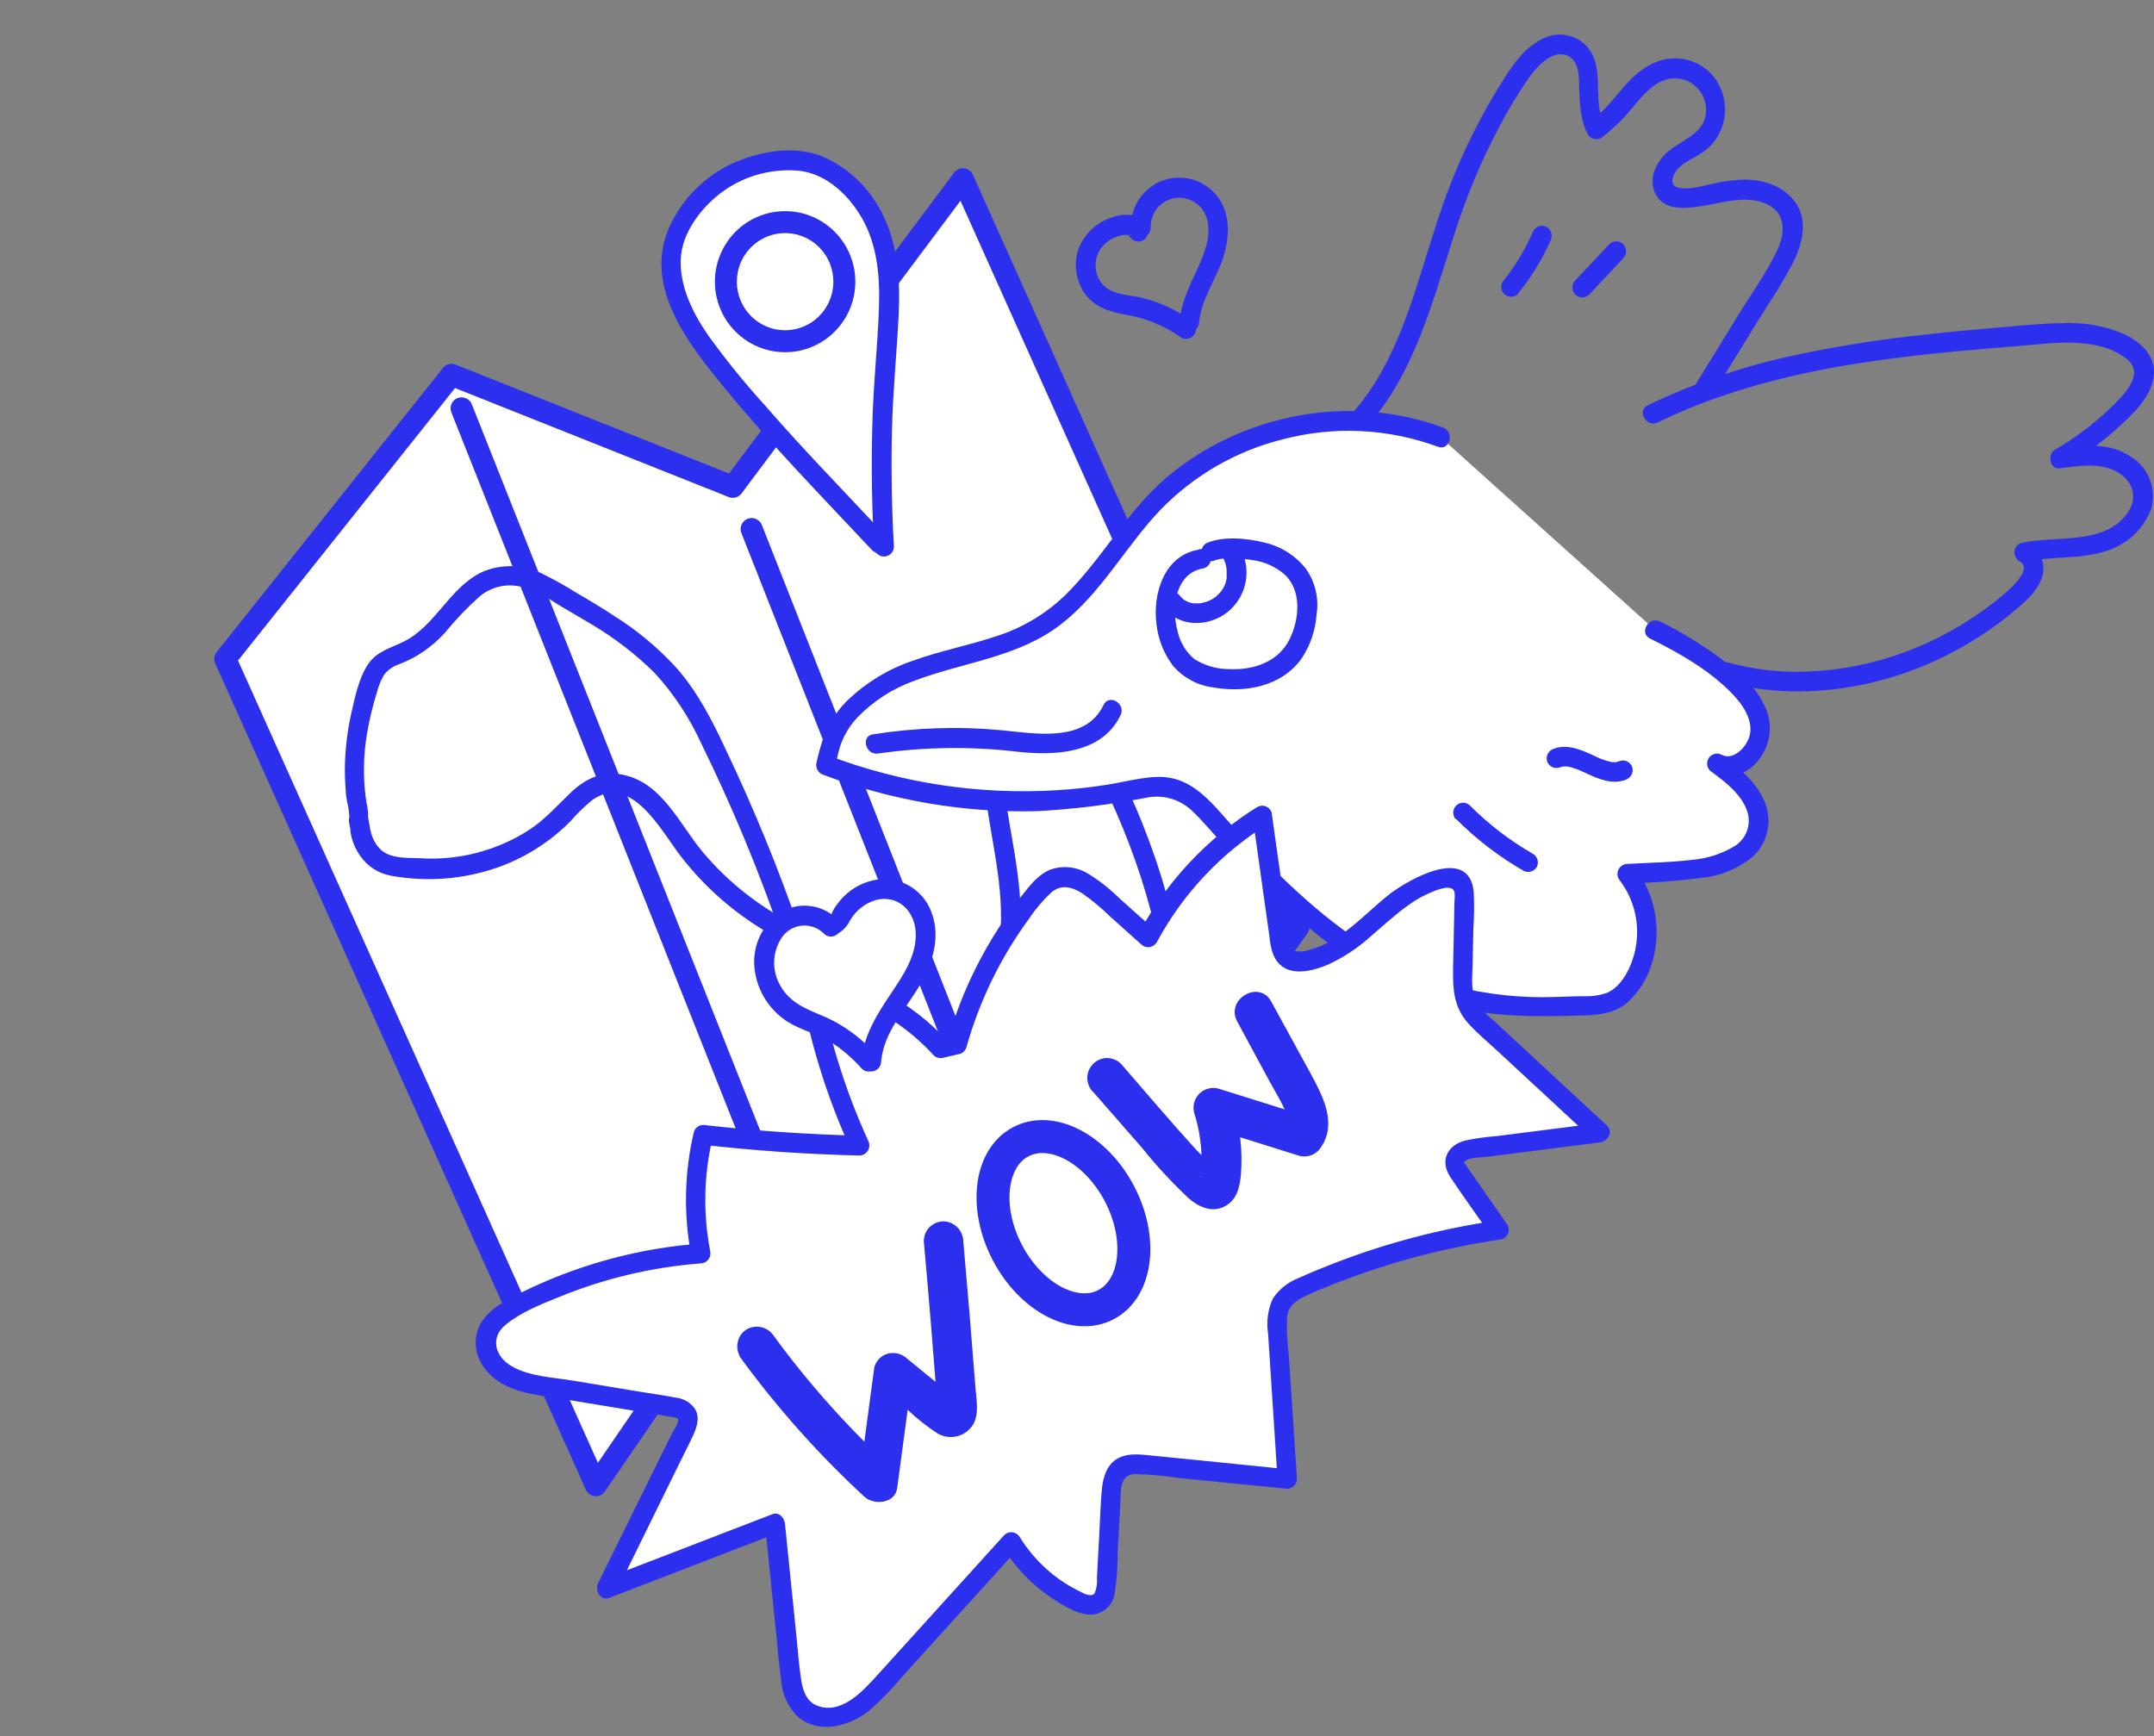 <svg width="196" height="158" viewBox="0 0 196 158" fill="none" xmlns="http://www.w3.org/2000/svg">
<rect x="0" y="0" width="196" height="158" fill="#808080" stroke="none"/>
<g clip-path="url(#clip0)">
<path d="M54.223 135.152L71.293 110.233L95.159 116.585L118.145 84.363L87.615 16.312L66.677 44.302L41.087 34.109L20.496 59.961L54.223 135.152Z" fill="white" stroke="#2D2FEE" stroke-width="2" stroke-linecap="round" stroke-linejoin="round"/>
<path d="M42 37.157L69 105.157" stroke="#2D2FEE" stroke-width="2" stroke-linecap="round" stroke-linejoin="round"/>
<path d="M68.394 48.143L92.254 108.65" stroke="#2D2FEE" stroke-width="2" stroke-linecap="round" stroke-linejoin="round"/>
<path d="M33.459 74.868C33.537 74.246 33.496 73.615 33.34 73.008C33.233 72.314 33.165 71.615 33.136 70.913C33.081 69.559 33.161 68.204 33.376 66.867C33.596 65.546 33.908 64.243 34.31 62.966C34.446 62.405 34.669 61.869 34.968 61.376C35.33 60.932 35.813 60.603 36.357 60.431C37.934 59.818 39.347 58.842 40.483 57.583C41.448 56.401 42.503 55.296 43.638 54.278C44.177 53.827 44.818 53.514 45.504 53.367C46.191 53.22 46.902 53.243 47.578 53.435C48.697 53.812 49.762 54.337 50.745 54.994C51.775 55.596 52.805 56.199 53.811 56.801C55.885 58.03 57.804 59.506 59.529 61.196C61.279 63.096 62.718 65.265 63.792 67.62C66.593 73.32 69.034 79.191 71.102 85.2L72.42 84.182C69.166 82.579 66.279 80.313 63.941 77.529C61.774 74.934 60.175 71.069 56.457 70.461C54.661 70.172 53.176 70.937 51.913 72.147C50.649 73.357 49.566 74.603 48.099 75.555C45.164 77.425 41.717 78.316 38.249 78.101C37.13 78.059 35.663 78.15 34.729 77.397C34.278 76.987 33.952 76.457 33.789 75.868C33.657 75.44 33.603 74.892 33.495 74.387C33.256 73.249 31.526 73.73 31.765 74.868C31.807 75.061 31.831 75.26 31.891 75.47C31.891 75.555 31.891 75.82 31.891 75.47C31.891 75.121 31.855 75.591 31.891 75.687C32.008 76.483 32.314 77.239 32.783 77.891C33.111 78.367 33.531 78.772 34.017 79.082C34.504 79.392 35.047 79.601 35.615 79.697C38.826 80.278 42.132 80.025 45.219 78.962C46.886 78.38 48.457 77.548 49.877 76.494C50.587 75.971 51.256 75.393 51.877 74.766C52.486 74.062 53.153 73.412 53.871 72.821C57.397 70.275 60.187 75.621 61.9 77.861C64.457 81.184 67.733 83.879 71.48 85.741C72.12 86.061 73.072 85.519 72.797 84.718C70.845 79.062 68.576 73.522 66.001 68.125C64.804 65.555 63.486 63.002 61.612 60.84C59.918 58.978 57.978 57.357 55.846 56.024C54.787 55.325 53.697 54.669 52.595 54.031C51.528 53.355 50.424 52.738 49.29 52.183C48.455 51.772 47.541 51.546 46.611 51.521C45.682 51.496 44.758 51.672 43.902 52.038C40.908 53.429 39.651 56.957 36.717 58.396C35.489 58.998 34.244 59.281 33.447 60.509C32.651 61.737 32.31 63.399 31.987 64.82C31.638 66.348 31.437 67.907 31.388 69.474C31.364 70.287 31.388 71.102 31.46 71.912C31.46 72.267 31.532 72.623 31.585 72.972C31.715 73.447 31.781 73.936 31.783 74.429C31.538 75.525 33.268 76.006 33.459 74.868Z" fill="#2D2FEE"/>
<path d="M81.358 108.108C79.466 104.495 80.927 100.45 83.885 97.921C85.357 96.663 87.07 95.724 88.549 94.459C89.949 93.261 91.042 91.741 91.734 90.028C93.165 86.536 93.039 82.623 92.518 78.956C92.195 76.65 91.71 74.375 91.423 72.069C91.159 69.944 90.962 67.626 91.423 65.524C91.728 64.176 92.62 62.237 94.327 62.761C96.033 63.285 97.087 65.434 97.919 66.861C100.104 70.498 101.912 74.351 103.314 78.36C104.735 82.374 105.711 86.533 106.224 90.763C106.439 92.707 106.517 94.802 105.769 96.651C105.125 98.146 103.969 99.359 102.511 100.07C99.26 101.786 95.422 101.937 92.171 103.683C90.201 104.736 88.674 106.404 86.836 107.644C85.136 108.794 82.909 109.45 81.226 107.915C80.376 107.132 79.101 108.409 79.957 109.198C80.693 109.872 81.597 110.334 82.574 110.533C83.55 110.732 84.561 110.662 85.501 110.329C87.543 109.667 89.135 108.144 90.776 106.819C92.289 105.596 94.023 104.678 95.883 104.116C97.62 103.574 99.398 103.195 101.122 102.599C102.755 102.1 104.262 101.254 105.541 100.119C106.966 98.696 107.853 96.818 108.05 94.808C108.236 92.616 108.107 90.408 107.667 88.252C107.287 85.946 106.782 83.663 106.152 81.413C104.899 76.964 103.172 72.665 101.003 68.589C100.025 66.576 98.841 64.671 97.47 62.905C96.272 61.491 94.476 60.371 92.566 61.099C90.854 61.767 89.98 63.622 89.656 65.314C89.286 67.731 89.302 70.192 89.704 72.605C90.303 77.084 91.566 81.581 90.902 86.127C90.671 88.119 89.931 90.017 88.752 91.636C87.459 93.303 85.603 94.357 83.926 95.579C80.555 98.035 78.095 101.774 78.801 106.115C78.975 107.12 79.311 108.09 79.795 108.987C80.352 110.046 81.903 109.137 81.358 108.108Z" fill="#2D2FEE"/>
<path d="M79.951 49.389C73.964 42.977 69.91 38.998 64.48 32.086C62.953 30.142 60.684 26.547 61.091 23.055C61.39 20.491 63.708 17.571 65.917 16.24C67.885 15.088 70.138 14.524 72.413 14.614C76.006 14.759 79.107 18.167 80.197 21.628C81.287 25.09 80.862 28.853 80.586 32.465C80.143 38.223 80.089 44.004 80.424 49.769L79.951 49.389Z" fill="white"/>
<path d="M80.586 48.751C76.916 44.82 73.15 40.972 69.623 36.909C67.787 34.891 66.066 32.77 64.468 30.557C63.037 28.492 61.792 26.011 61.953 23.429C62.109 21.02 63.977 18.703 65.845 17.372C67.907 15.915 70.431 15.272 72.934 15.566C75.329 15.933 77.257 17.817 78.425 19.84C79.862 22.345 80.077 25.259 79.975 28.101C79.85 31.635 79.449 35.157 79.377 38.703C79.273 42.383 79.329 46.064 79.544 49.745L80.898 48.962L80.425 48.607C79.502 47.902 78.628 49.474 79.52 50.166L79.987 50.521C80.124 50.6 80.279 50.641 80.436 50.641C80.594 50.641 80.748 50.6 80.885 50.522C81.022 50.443 81.135 50.33 81.215 50.194C81.295 50.058 81.338 49.903 81.341 49.745C81.137 46.168 81.079 42.586 81.167 38.998C81.251 35.59 81.592 32.207 81.766 28.799C81.921 25.692 81.766 22.471 80.371 19.63C79.228 17.192 77.233 15.263 74.766 14.211C72.18 13.206 69.084 13.778 66.624 14.879C64.206 16.013 62.243 17.938 61.055 20.34C58.325 25.867 62.582 31.225 65.929 35.301C70.132 40.431 74.772 45.175 79.317 50.027C80.107 50.876 81.359 49.6 80.586 48.751Z" fill="#2D2FEE"/>
<path d="M71.439 31.051C74.415 31.051 76.828 28.625 76.828 25.632C76.828 22.64 74.415 20.214 71.439 20.214C68.463 20.214 66.051 22.64 66.051 25.632C66.051 28.625 68.463 31.051 71.439 31.051Z" fill="white" stroke="#2D2FEE" stroke-width="2" stroke-linecap="round" stroke-linejoin="round"/>
<path d="M150.604 57.33C152.756 58.388 154.797 59.663 156.693 61.135C158.358 62.43 160.01 64.085 160.172 66.187C160.333 68.288 158.04 70.497 156.202 69.48C158.178 70.907 160.393 72.87 159.986 75.284C159.507 78.204 155.795 79.04 152.837 79.209L148.047 79.486C149.123 80.879 149.747 82.572 149.834 84.334C149.921 86.096 149.466 87.842 148.532 89.336C148.095 90.056 147.475 90.646 146.736 91.046C145.882 91.387 144.966 91.545 144.048 91.509C140.803 91.599 137.533 91.696 134.33 91.124C124.511 89.384 116.865 81.798 110.213 74.332C109.333 73.345 108.417 72.316 107.165 71.864C105.716 71.34 104.118 71.701 102.609 71.996C93.409 73.762 83.902 72.928 75.144 69.588L75.384 68.727C75.983 64.754 79.851 62.105 83.635 60.828C87.419 59.552 91.538 59.022 94.915 56.873C99.142 54.2 101.501 49.431 104.95 45.783C108.27 42.37 112.496 39.989 117.124 38.921C121.752 37.854 126.587 38.146 131.055 39.762" fill="white"/>
<path d="M150.156 58.113C152.922 59.486 155.921 61.19 157.987 63.532C158.801 64.459 159.592 65.831 159.155 67.108C158.837 68.041 157.73 69.221 156.658 68.685C156.453 68.575 156.213 68.549 155.989 68.612C155.766 68.676 155.575 68.824 155.458 69.026C155.341 69.228 155.306 69.468 155.361 69.695C155.417 69.923 155.557 70.12 155.754 70.245C157.005 71.16 158.49 72.297 158.993 73.857C159.184 74.449 159.165 75.09 158.94 75.67C158.716 76.251 158.299 76.735 157.76 77.042C156.602 77.723 155.306 78.134 153.97 78.246C152.018 78.481 150.024 78.505 148.06 78.619C147.885 78.625 147.715 78.681 147.571 78.781C147.427 78.881 147.315 79.021 147.248 79.184C147.181 79.346 147.162 79.525 147.193 79.698C147.225 79.872 147.305 80.032 147.425 80.16C148.186 81.18 148.685 82.373 148.878 83.633C149.071 84.893 148.953 86.182 148.533 87.385C148.156 88.499 147.413 89.793 146.3 90.317C145.626 90.567 144.91 90.682 144.192 90.654C143.342 90.654 142.486 90.702 141.629 90.72C138.473 90.843 135.315 90.508 132.253 89.727C129.608 88.966 127.085 87.827 124.763 86.344C120.003 83.369 115.979 79.348 112.189 75.218C110.321 73.165 108.597 70.732 105.555 70.696C103.981 70.696 102.418 71.135 100.873 71.388C99.328 71.641 97.718 71.816 96.131 71.912C89.061 72.339 81.981 71.26 75.355 68.745L75.954 69.859C76.139 69.197 76.253 68.517 76.462 67.866C76.786 66.924 77.302 66.061 77.977 65.332C79.435 63.811 81.224 62.653 83.204 61.948C87.737 60.22 92.7 59.835 96.634 56.74C100.262 53.887 102.448 49.684 105.615 46.373C108.63 43.267 112.441 41.062 116.626 40.003C121.316 38.748 126.277 38.975 130.834 40.653C131.924 41.063 132.391 39.317 131.313 38.913C122.883 35.759 112.938 37.655 106.1 43.495C102.508 46.572 100.286 50.87 96.921 54.164C95.15 55.872 93.011 57.148 90.671 57.89C88.21 58.715 85.653 59.203 83.21 60.076C80.882 60.836 78.76 62.126 77.007 63.845C76.17 64.699 75.499 65.704 75.031 66.807C74.737 67.655 74.491 68.519 74.295 69.396C74.24 69.627 74.275 69.87 74.391 70.077C74.508 70.284 74.698 70.438 74.924 70.509C81.15 72.862 87.769 73.985 94.419 73.815C97.707 73.631 100.979 73.229 104.214 72.611C104.983 72.434 105.783 72.456 106.541 72.674C107.299 72.892 107.989 73.299 108.549 73.857C109.609 74.88 110.543 76.036 111.543 77.12C115.506 81.419 119.811 85.549 124.895 88.517C127.402 89.995 130.114 91.089 132.942 91.762C136.265 92.521 139.678 92.527 143.066 92.436C144.773 92.394 146.557 92.436 147.964 91.329C149.125 90.321 149.959 88.988 150.359 87.499C150.785 86.028 150.856 84.475 150.566 82.97C150.275 81.466 149.632 80.052 148.689 78.848L148.054 80.389C150.369 80.34 152.679 80.168 154.975 79.871C156.651 79.684 158.236 79.006 159.532 77.921C160.16 77.326 160.601 76.559 160.8 75.714C160.999 74.87 160.947 73.986 160.651 73.171C159.945 71.238 158.257 69.871 156.652 68.697L155.748 70.257C156.48 70.602 157.309 70.679 158.092 70.475C158.875 70.27 159.562 69.797 160.035 69.137C160.588 68.449 160.93 67.614 161.019 66.734C161.108 65.855 160.941 64.968 160.538 64.182C159.741 62.436 158.215 61.172 156.718 60.034C154.94 58.701 153.044 57.536 151.054 56.554C150.024 56.042 149.108 57.595 150.15 58.113H150.156Z" fill="#2D2FEE"/>
<path d="M156.751 62.008C165.858 64.525 176.042 61.647 183.203 55.657C184.179 54.838 185.287 53.947 185.742 52.713C185.979 52.128 185.998 51.476 185.794 50.878C185.591 50.28 185.179 49.777 184.634 49.462L184.425 51.111C186.766 50.581 189.251 50.913 191.55 50.172C192.496 49.9 193.366 49.412 194.093 48.746C194.82 48.079 195.384 47.253 195.741 46.331C195.998 45.438 195.955 44.484 195.617 43.618C195.279 42.752 194.666 42.023 193.873 41.544C191.969 40.262 189.598 40.485 187.442 40.774L187.897 42.454C189.695 41.407 191.374 40.165 192.903 38.751C194.22 37.547 195.777 36.054 195.986 34.163C196.196 32.273 194.627 30.99 193.029 30.292C191.315 29.615 189.478 29.313 187.64 29.407C185.592 29.437 183.533 29.66 181.491 29.834C179.449 30.009 177.389 30.19 175.342 30.436C171.265 30.849 167.213 31.486 163.205 32.345C158.622 33.33 154.169 34.852 149.937 36.879C148.895 37.384 149.805 38.944 150.841 38.438C157.595 35.151 165.007 33.537 172.396 32.592C176.126 32.11 179.868 31.791 183.616 31.49C186.748 31.237 190.873 30.545 193.549 32.694C195.28 34.073 193.064 36.132 192.011 37.149C190.492 38.609 188.803 39.878 186.981 40.93C186.275 41.346 186.514 42.736 187.436 42.616C189.149 42.387 191.119 42.062 192.693 42.971C193.975 43.712 194.531 45.103 193.741 46.433C191.807 49.69 187.059 48.703 183.946 49.401C183.778 49.452 183.628 49.551 183.514 49.685C183.4 49.819 183.328 49.984 183.305 50.159C183.282 50.334 183.31 50.512 183.386 50.671C183.461 50.83 183.581 50.964 183.73 51.057C185.425 51.93 181.611 54.669 180.958 55.181C179.326 56.401 177.577 57.454 175.737 58.324C172.042 60.091 168.015 61.048 163.924 61.129C161.664 61.172 159.41 60.888 157.23 60.286C157.007 60.245 156.778 60.29 156.586 60.411C156.395 60.531 156.255 60.72 156.195 60.939C156.135 61.158 156.159 61.392 156.262 61.594C156.365 61.797 156.539 61.953 156.751 62.032V62.008Z" fill="#2D2FEE"/>
<path d="M124.51 38.679C128.755 33.814 130.342 27.474 132.294 21.46C133.35 18.075 134.711 14.795 136.359 11.658C137.171 10.093 138.081 8.581 139.084 7.131C139.754 6.18 141.155 4.554 142.497 5.012C143.694 5.409 143.694 6.98 143.694 8.022C143.754 9.467 143.79 10.93 144.49 12.236C144.611 12.434 144.802 12.578 145.025 12.638C145.247 12.698 145.485 12.671 145.688 12.562C146.901 11.635 147.988 10.552 148.921 9.34C149.801 8.329 150.861 7.179 152.292 7.131C152.671 7.117 153.049 7.18 153.404 7.315C153.759 7.45 154.083 7.656 154.358 7.919C154.633 8.182 154.853 8.497 155.005 8.847C155.157 9.196 155.238 9.573 155.244 9.955C155.244 11.995 153.448 12.549 152.064 13.567C150.867 14.44 149.927 16.047 150.592 17.535C151.424 19.407 153.861 18.931 155.453 18.648C157.148 18.341 158.968 17.823 160.644 18.522C162.506 19.293 162.489 21.129 161.728 22.736C160.776 24.777 159.399 26.668 158.225 28.582L154.405 34.789C153.807 35.783 155.346 36.686 155.956 35.705L159.633 29.726C160.794 27.83 162.087 25.963 163.111 23.983C163.997 22.273 164.566 20.159 163.381 18.438C162.387 16.987 160.573 16.372 158.884 16.342C157.935 16.356 156.99 16.467 156.064 16.674C155.058 16.86 153.669 17.354 152.639 17.047C151.825 16.806 152.256 15.843 152.639 15.391C153.286 14.669 154.328 14.319 155.1 13.742C158.202 11.405 157.291 6.324 153.436 5.427C151.591 5 149.891 5.782 148.568 7.047C147.245 8.311 146.287 9.949 144.766 10.978L145.993 11.303C144.796 9.094 146.185 6.053 144.287 4.109C143.757 3.592 143.074 3.263 142.341 3.172C141.609 3.081 140.867 3.232 140.227 3.603C138.73 4.374 137.707 5.806 136.82 7.215C134.764 10.455 133.049 13.902 131.701 17.498C130.504 20.713 129.606 24.037 128.504 27.294C127.277 30.906 125.738 34.519 123.199 37.426C122.439 38.293 123.708 39.576 124.468 38.703L124.51 38.679Z" fill="#2D2FEE"/>
<path d="M109.128 50.009C105.942 50.503 104.859 54.025 105.236 56.825C105.388 58.19 105.905 59.488 106.733 60.581C107.652 61.655 108.93 62.353 110.325 62.544C113.265 63.08 116.588 62.502 118.438 59.925C119.226 58.737 119.694 57.364 119.797 55.94C120.031 54.478 119.688 52.983 118.839 51.773C117.882 50.553 116.534 49.702 115.025 49.365C113.409 48.974 111.319 48.763 109.762 49.431C109.565 49.552 109.421 49.744 109.361 49.968C109.3 50.193 109.329 50.431 109.439 50.636C109.562 50.831 109.753 50.973 109.975 51.033C110.196 51.093 110.433 51.067 110.636 50.961C111.182 50.808 111.751 50.763 112.313 50.828C112.905 50.832 113.496 50.885 114.079 50.985C115.123 51.14 116.101 51.591 116.899 52.285C118.48 53.76 118.234 56.361 117.342 58.173C116.324 60.232 114.073 60.991 111.906 60.889C110.768 60.901 109.65 60.586 108.685 59.979C107.916 59.339 107.381 58.46 107.164 57.481C106.565 55.338 106.906 52.123 109.559 51.707C109.782 51.635 109.969 51.479 110.081 51.271C110.192 51.064 110.22 50.821 110.157 50.593C110.083 50.37 109.927 50.184 109.722 50.073C109.516 49.961 109.276 49.932 109.05 49.991L109.128 50.009Z" fill="#2D2FEE"/>
<path d="M105.983 55.38C107.061 56.764 109.055 56.999 110.6 56.343C111.193 56.097 111.729 55.727 112.171 55.259C112.613 54.79 112.951 54.233 113.164 53.624C113.377 53.015 113.46 52.367 113.407 51.723C113.354 51.08 113.167 50.455 112.857 49.889C112.8 49.782 112.722 49.688 112.628 49.612C112.534 49.535 112.426 49.479 112.31 49.446C112.193 49.413 112.072 49.404 111.952 49.419C111.832 49.435 111.717 49.474 111.613 49.535C111.509 49.596 111.418 49.678 111.345 49.775C111.273 49.872 111.221 49.983 111.193 50.101C111.164 50.219 111.159 50.341 111.179 50.461C111.198 50.581 111.242 50.696 111.306 50.798C111.306 50.798 111.462 51.129 111.396 50.973C111.432 51.051 111.456 51.135 111.486 51.214C111.548 51.41 111.592 51.611 111.617 51.816C111.617 51.653 111.617 51.876 111.617 51.918C111.617 51.96 111.617 52.123 111.617 52.225V52.526C111.617 52.345 111.617 52.604 111.617 52.628C111.571 52.965 111.453 53.287 111.27 53.574C111.222 53.659 111.168 53.742 111.109 53.82C111.21 53.676 111.055 53.881 111.043 53.893C110.918 54.038 110.781 54.172 110.636 54.296C110.48 54.428 110.707 54.26 110.552 54.356L110.276 54.537L110.055 54.651C110.013 54.651 109.821 54.748 109.971 54.693C109.792 54.761 109.607 54.816 109.42 54.856L109.175 54.904C109.378 54.904 109.043 54.904 109.007 54.904C108.923 54.91 108.839 54.91 108.755 54.904C108.755 54.904 108.462 54.904 108.6 54.904C108.468 54.883 108.338 54.853 108.211 54.814C108.211 54.814 107.923 54.693 108.079 54.772C107.99 54.729 107.904 54.681 107.821 54.627C107.786 54.627 107.564 54.441 107.69 54.549C107.542 54.416 107.406 54.271 107.283 54.115C107.113 53.948 106.885 53.854 106.648 53.854C106.41 53.854 106.182 53.948 106.013 54.115C105.852 54.289 105.762 54.519 105.762 54.757C105.762 54.995 105.852 55.224 106.013 55.398L105.983 55.38Z" fill="#2D2FEE"/>
<path d="M132.505 74.537C134.331 76.37 136.391 77.952 138.63 79.239C138.834 79.346 139.07 79.372 139.292 79.311C139.514 79.251 139.705 79.109 139.828 78.914C139.937 78.71 139.964 78.471 139.904 78.248C139.844 78.024 139.701 77.831 139.505 77.71C137.397 76.503 135.46 75.016 133.745 73.291C133.575 73.131 133.349 73.044 133.117 73.049C132.884 73.053 132.662 73.148 132.497 73.313C132.333 73.478 132.239 73.702 132.235 73.936C132.23 74.17 132.317 74.396 132.475 74.567L132.505 74.537Z" fill="#2D2FEE"/>
<path d="M141.863 69.859C141.988 69.811 142.12 69.793 142.246 69.751C142.372 69.709 142.078 69.751 142.246 69.751H142.461H142.635C142.743 69.751 142.473 69.715 142.635 69.751C142.797 69.787 142.898 69.805 143.024 69.847C143.15 69.889 143.288 69.931 143.419 69.98L143.593 70.046C143.695 70.088 143.473 69.992 143.629 70.046L144.419 70.407C145.503 70.913 146.742 71.418 147.934 70.955C148.155 70.879 148.339 70.722 148.45 70.516C148.561 70.309 148.59 70.069 148.533 69.841C148.465 69.615 148.311 69.425 148.105 69.313C147.898 69.2 147.656 69.174 147.431 69.239C147.305 69.287 147.173 69.305 147.054 69.353C146.934 69.402 147.215 69.353 147.054 69.353C146.982 69.353 146.91 69.353 146.844 69.353C146.778 69.353 146.724 69.353 146.665 69.353C146.605 69.353 146.826 69.39 146.665 69.353L146.275 69.257C146.144 69.221 146.012 69.173 145.886 69.125L145.707 69.058C145.611 69.016 145.826 69.113 145.671 69.058L144.886 68.697C143.797 68.192 142.563 67.686 141.366 68.143C141.145 68.218 140.961 68.374 140.85 68.579C140.739 68.785 140.709 69.025 140.767 69.251C140.836 69.476 140.99 69.665 141.196 69.778C141.402 69.89 141.643 69.917 141.869 69.853L141.863 69.859Z" fill="#2D2FEE"/>
<path d="M138.12 26.722C139.319 25.258 140.316 23.638 141.084 21.905C141.196 21.696 141.225 21.451 141.165 21.221C141.105 20.991 140.961 20.792 140.76 20.665C140.554 20.546 140.31 20.514 140.08 20.575C139.851 20.636 139.654 20.785 139.533 20.99C139.176 21.82 138.764 22.625 138.3 23.398C138.072 23.778 137.833 24.145 137.581 24.506C137.455 24.687 137.324 24.867 137.192 25.042L137.096 25.174C137.006 25.289 137.174 25.078 137.096 25.174L136.863 25.47C136.7 25.642 136.609 25.87 136.609 26.108C136.609 26.345 136.7 26.574 136.863 26.746C137.032 26.912 137.26 27.005 137.497 27.005C137.734 27.005 137.962 26.912 138.132 26.746L138.12 26.722Z" fill="#2D2FEE"/>
<path d="M144.658 26.752L147.699 23.507C147.869 23.338 147.964 23.108 147.964 22.868C147.965 22.628 147.871 22.398 147.702 22.227C147.534 22.057 147.305 21.962 147.067 21.961C146.828 21.96 146.599 22.055 146.43 22.224L143.382 25.47C143.289 25.551 143.212 25.652 143.159 25.764C143.105 25.877 143.075 25.999 143.071 26.124C143.066 26.249 143.088 26.373 143.133 26.489C143.179 26.606 143.247 26.711 143.335 26.799C143.423 26.888 143.528 26.957 143.643 27.003C143.759 27.048 143.883 27.07 144.007 27.065C144.131 27.061 144.253 27.031 144.365 26.977C144.477 26.923 144.576 26.846 144.658 26.752Z" fill="#2D2FEE"/>
<path d="M104.709 20.707C104.685 20.062 104.9 19.431 105.312 18.935C105.723 18.439 106.302 18.114 106.938 18.021C107.574 17.929 108.221 18.076 108.755 18.434C109.29 18.791 109.674 19.335 109.834 19.961C110.241 21.484 109.582 23.11 108.954 24.47C108.217 26.054 107.463 27.601 107.313 29.371C107.217 30.527 109.013 30.521 109.109 29.371C109.289 27.252 110.636 25.445 111.295 23.471C111.893 21.592 112.013 19.383 110.696 17.781C110.115 17.068 109.327 16.555 108.441 16.315C107.556 16.075 106.618 16.119 105.759 16.443C104.901 16.766 104.164 17.352 103.653 18.118C103.143 18.884 102.884 19.792 102.912 20.713C102.912 20.953 103.007 21.183 103.175 21.352C103.344 21.521 103.572 21.616 103.81 21.616C104.049 21.616 104.277 21.521 104.445 21.352C104.614 21.183 104.709 20.953 104.709 20.713V20.707Z" fill="#2D2FEE"/>
<path d="M104.313 21.538C104.822 20.731 104.176 19.846 103.367 19.624C102.638 19.473 101.882 19.527 101.182 19.78C100.485 19.999 99.847 20.376 99.316 20.881C98.786 21.386 98.378 22.006 98.123 22.694C97.909 23.343 97.844 24.032 97.933 24.71C98.023 25.388 98.263 26.037 98.637 26.608C99.571 27.992 100.99 28.378 102.547 28.66C104.322 28.968 106.006 29.672 107.475 30.72C107.68 30.839 107.924 30.872 108.153 30.812C108.383 30.753 108.58 30.605 108.702 30.4C108.818 30.192 108.848 29.946 108.788 29.715C108.728 29.484 108.581 29.285 108.379 29.16C107.047 28.209 105.551 27.514 103.966 27.113C102.721 26.8 101.074 26.878 100.224 25.747C99.896 25.308 99.711 24.779 99.693 24.23C99.674 23.682 99.825 23.142 100.122 22.682C100.45 22.205 100.907 21.833 101.439 21.61C101.695 21.498 101.965 21.421 102.242 21.382C102.415 21.382 102.607 21.382 102.775 21.382C103.164 21.309 102.637 21.707 102.727 21.02L102.847 20.563L102.793 20.647C102.194 21.634 103.727 22.538 104.343 21.562L104.313 21.538Z" fill="#2D2FEE"/>
<path d="M87.053 95.037C88.444 90.04 90.877 85.398 94.19 81.419C94.657 80.757 95.294 80.237 96.034 79.913C97.597 79.384 99.172 80.564 100.405 81.665L104.453 85.278C106.883 80.733 110.467 76.917 114.841 74.218L116.415 85.453C116.511 86.127 116.655 86.879 117.218 87.259C117.637 87.484 118.123 87.555 118.589 87.457C123.469 86.855 126.283 80.997 131.097 79.986C131.399 79.881 131.723 79.856 132.038 79.914C132.353 79.972 132.647 80.111 132.893 80.317C133.2 80.758 133.328 81.301 133.252 81.834L133.09 88.595C132.94 89.481 133.045 90.392 133.392 91.221C133.739 92.049 134.313 92.761 135.048 93.273L145.598 103.045L134.048 104.538C133.294 104.634 132.33 104.947 132.312 105.742C132.343 106.085 132.482 106.409 132.707 106.669L136.389 111.949C130.312 112.831 124.381 114.534 118.756 117.012C117.874 117.304 117.106 117.872 116.565 118.632C116.207 119.438 116.091 120.331 116.23 121.203L117.116 134.616L104.147 133.328C103.351 133.25 102.459 133.196 101.848 133.713C101.237 134.231 101.142 135.152 101.094 135.971L100.645 144.063C100.609 144.725 100.519 145.496 99.968 145.869C99.417 146.242 98.633 146.019 98.01 145.73C95.514 144.564 93.42 142.678 91.993 140.312L80.449 153.045C79.534 154.202 78.396 155.161 77.102 155.863C75.761 156.465 74.025 156.435 73.001 155.381C72.156 154.508 71.989 153.202 71.863 151.998L70.498 138.638L55.194 144.544L62.241 130.185C62.391 129.971 62.489 129.724 62.528 129.465C62.566 129.206 62.544 128.941 62.463 128.692C62.308 128.489 62.11 128.324 61.883 128.208C61.656 128.092 61.406 128.03 61.152 128.024L49.626 126.121C48.296 125.985 47.008 125.575 45.842 124.917C44.728 124.189 43.908 122.828 44.225 121.528C44.542 120.227 45.752 119.481 46.895 118.879C52.13 116.132 57.868 114.493 63.756 114.062C63.056 110.49 63.133 106.807 63.984 103.267C68.714 103.809 73.46 104.134 78.222 104.243C75.993 99.384 74.43 94.244 73.575 88.962C78.199 89.637 82.445 91.908 85.586 95.386L87.053 95.037Z" fill="white"/>
<path d="M87.945 95.278C89.128 91.072 91.057 87.115 93.639 83.598C94.225 82.717 94.912 81.909 95.687 81.19C96.585 80.443 97.555 80.714 98.471 81.286C99.396 81.939 100.267 82.665 101.075 83.46L103.842 85.934C103.94 86.03 104.058 86.103 104.188 86.146C104.318 86.19 104.456 86.204 104.591 86.186C104.727 86.169 104.857 86.121 104.972 86.046C105.087 85.971 105.184 85.871 105.255 85.754C107.62 81.353 111.09 77.652 115.32 75.019L114.002 74.477L114.996 81.575L115.457 84.826C115.583 85.76 115.637 86.783 116.254 87.548C117.355 88.926 119.445 88.366 120.834 87.782C122.246 87.131 123.552 86.269 124.708 85.224C125.851 84.26 126.935 83.225 128.163 82.364C128.726 81.956 129.327 81.606 129.959 81.316C130.432 81.106 131.809 80.479 132.246 80.967C132.45 81.19 132.348 81.882 132.342 82.141L132.306 83.911L132.234 87.457C132.198 89.564 132.102 91.467 133.599 93.123C134.389 94.008 135.329 94.778 136.198 95.579L139.054 98.228L144.987 103.725L145.622 102.184L139.263 102.996L136.162 103.388C135.204 103.458 134.252 103.593 133.312 103.791C131.665 104.231 131.001 105.645 131.971 107.114C133.168 108.921 134.425 110.636 135.653 112.394L136.192 111.07C131.176 111.8 126.256 113.086 121.522 114.905C120.391 115.345 119.259 115.802 118.152 116.308C117.204 116.668 116.392 117.316 115.828 118.162C115.371 119.154 115.217 120.261 115.385 121.341C115.473 122.682 115.561 124.022 115.649 125.363L116.248 134.604L117.146 133.701L108.901 132.864L104.776 132.455C103.752 132.353 102.638 132.196 101.698 132.726C100.758 133.256 100.393 134.321 100.279 135.375C100.135 136.699 100.117 138.054 100.04 139.385L99.812 143.599C99.856 144.066 99.788 144.537 99.615 144.972C99.303 145.405 98.543 144.972 98.183 144.785C95.965 143.69 94.098 141.99 92.795 139.878C92.724 139.76 92.628 139.66 92.514 139.584C92.399 139.509 92.269 139.46 92.133 139.442C91.997 139.424 91.859 139.437 91.729 139.481C91.599 139.524 91.48 139.596 91.382 139.692C87.538 143.934 83.692 148.179 79.844 152.425C78.521 153.888 76.521 156.116 74.294 155.189C73.264 154.761 72.995 153.581 72.857 152.582C72.671 151.209 72.569 149.824 72.426 148.452L71.426 138.656C71.372 138.132 70.887 137.554 70.288 137.789L54.984 143.689L56.002 145.014L61.678 133.454C62.133 132.521 62.612 131.6 63.049 130.661C63.397 129.908 63.708 129.047 63.265 128.253C63.069 127.956 62.81 127.706 62.507 127.522C62.203 127.337 61.863 127.223 61.511 127.187C60.433 126.976 59.337 126.826 58.248 126.651L52.194 125.646C50.398 125.345 48.165 125.272 46.53 124.309C45.045 123.436 44.578 121.738 45.991 120.57C47.404 119.402 49.224 118.698 50.823 118.048C54.946 116.349 59.307 115.311 63.75 114.971C63.887 114.968 64.022 114.934 64.145 114.871C64.267 114.809 64.374 114.719 64.457 114.609C64.541 114.499 64.599 114.372 64.626 114.237C64.654 114.101 64.651 113.961 64.618 113.827C63.962 110.413 64.04 106.896 64.846 103.514L63.977 104.176C68.707 104.714 73.454 105.039 78.216 105.152C78.372 105.147 78.525 105.102 78.659 105.022C78.793 104.941 78.905 104.827 78.983 104.69C79.061 104.554 79.103 104.399 79.105 104.242C79.107 104.085 79.069 103.929 78.994 103.791C76.807 99.002 75.269 93.94 74.419 88.74L73.312 89.853C77.784 90.496 81.897 92.677 84.951 96.025C85.064 96.137 85.204 96.219 85.357 96.26C85.511 96.301 85.672 96.301 85.826 96.259L87.298 95.91C88.418 95.645 87.945 93.905 86.819 94.17L85.347 94.513L86.221 94.748C82.963 91.169 78.585 88.82 73.815 88.089C73.662 88.053 73.503 88.057 73.352 88.1C73.201 88.143 73.064 88.224 72.954 88.336C72.843 88.448 72.763 88.586 72.721 88.738C72.679 88.89 72.676 89.05 72.713 89.203C73.599 94.56 75.198 99.772 77.467 104.7L78.239 103.346C73.481 103.233 68.735 102.908 64.001 102.37C63.804 102.37 63.613 102.434 63.456 102.554C63.299 102.673 63.186 102.842 63.133 103.032C62.264 106.731 62.188 110.573 62.912 114.303L63.774 113.165C59.714 113.462 55.715 114.321 51.889 115.718C49.994 116.406 48.149 117.227 46.368 118.174C44.943 118.939 43.495 120.035 43.303 121.787C43.111 123.539 44.219 125.044 45.62 125.875C47.344 126.886 49.494 127.024 51.422 127.344L57.763 128.391C58.822 128.566 59.882 128.722 60.936 128.915C61.092 128.945 61.606 128.975 61.69 129.126C61.846 129.403 61.223 130.294 61.092 130.546L54.416 144.087C54.11 144.719 54.637 145.718 55.433 145.411L70.737 139.511L69.6 138.638L70.588 148.271C70.743 149.818 70.863 151.372 71.079 152.913C71.159 154.128 71.668 155.275 72.516 156.146C74.455 157.886 77.246 157.121 79.102 155.658C80.178 154.711 81.179 153.68 82.095 152.576L85.275 149.066L92.639 140.938L91.226 140.757C92.433 142.727 94.071 144.393 96.016 145.628C96.926 146.2 98.022 146.874 99.124 146.928C99.664 146.951 100.195 146.776 100.617 146.435C101.039 146.094 101.323 145.61 101.417 145.074C101.618 143.784 101.714 142.479 101.704 141.173L101.944 136.826C102.004 135.742 101.824 134.183 103.261 134.141C104.594 134.172 105.924 134.291 107.242 134.496L117.116 135.477C117.354 135.477 117.582 135.382 117.751 135.213C117.919 135.043 118.014 134.814 118.014 134.574L117.511 126.976L117.265 123.25C117.117 122.118 117.067 120.976 117.116 119.836C117.224 118.806 117.96 118.337 118.816 117.927C119.882 117.422 120.99 116.988 122.091 116.567C124.26 115.735 126.471 115.015 128.713 114.411C131.318 113.714 133.961 113.169 136.629 112.78C136.761 112.742 136.883 112.675 136.985 112.583C137.087 112.491 137.167 112.377 137.218 112.249C137.27 112.121 137.292 111.983 137.282 111.846C137.272 111.708 137.231 111.574 137.162 111.455L134.234 107.241C133.982 106.88 133.719 106.524 133.479 106.157C133.425 106.073 133.186 105.796 133.21 105.688C133.21 105.778 133.24 105.688 133.282 105.688C133.671 105.302 134.743 105.338 135.234 105.278L145.58 103.96C146.286 103.869 146.849 103.002 146.215 102.418L135.904 92.864C135.193 92.325 134.61 91.634 134.198 90.841C133.827 89.89 133.982 88.728 134 87.734L134.066 84.483C134.145 83.367 134.155 82.247 134.096 81.13C133.659 76.915 128.192 80.016 126.444 81.365C124.145 83.171 122.031 85.729 119.092 86.446C118.708 86.583 118.297 86.622 117.894 86.56C117.433 86.404 117.397 85.844 117.325 85.416C117.116 84.176 116.972 82.918 116.798 81.665L115.715 73.977C115.678 73.844 115.611 73.722 115.519 73.619C115.428 73.516 115.314 73.436 115.187 73.384C115.06 73.332 114.922 73.311 114.786 73.321C114.649 73.331 114.516 73.372 114.397 73.441C109.903 76.233 106.211 80.155 103.686 84.82L105.099 84.64L101.902 81.786C101.033 80.922 100.068 80.16 99.028 79.516C98.519 79.198 97.945 78.998 97.35 78.931C96.754 78.865 96.151 78.933 95.585 79.131C94.477 79.582 93.717 80.57 92.998 81.479C89.873 85.421 87.561 89.951 86.197 94.802C86.166 94.918 86.157 95.038 86.173 95.157C86.188 95.275 86.226 95.39 86.285 95.494C86.345 95.597 86.424 95.688 86.518 95.761C86.612 95.834 86.72 95.888 86.834 95.919C86.949 95.95 87.069 95.959 87.187 95.943C87.305 95.928 87.419 95.889 87.522 95.83C87.625 95.77 87.715 95.691 87.788 95.596C87.861 95.502 87.914 95.393 87.945 95.278Z" fill="#2D2FEE"/>
<path d="M67.272 123.4C70.636 128.03 74.447 132.316 78.648 136.194C79.522 137.001 81.456 136.838 81.641 135.393L82.977 125.399L79.983 126.194L82.635 128.337C83.464 129.117 84.36 129.822 85.312 130.444C85.854 130.761 86.499 130.851 87.107 130.694C87.715 130.538 88.238 130.147 88.563 129.607C89.102 128.626 88.85 127.416 88.766 126.362C88.423 121.891 88.052 117.42 87.653 112.948C87.641 112.473 87.447 112.021 87.113 111.685C86.779 111.349 86.329 111.154 85.856 111.142C85.38 111.142 84.923 111.333 84.586 111.671C84.249 112.01 84.06 112.469 84.06 112.948C84.3 115.597 84.527 118.25 84.743 120.908C84.85 122.184 84.952 123.462 85.048 124.743L85.21 126.808C85.21 127.103 85.258 127.41 85.276 127.693C85.276 127.849 85.276 128.006 85.306 128.168C85.306 128.084 85.353 128.006 85.371 127.922L86.018 127.271C86.617 126.838 87.317 127.518 86.677 126.994L86.216 126.621L84.946 125.598L82.551 123.641C82.322 123.422 82.042 123.265 81.736 123.184C81.431 123.103 81.11 123.101 80.803 123.177C80.501 123.257 80.226 123.416 80.006 123.638C79.786 123.86 79.629 124.138 79.552 124.442L78.216 134.436L81.21 133.641C77.234 129.992 73.624 125.959 70.433 121.6C70.181 121.198 69.787 120.907 69.329 120.788C68.872 120.668 68.387 120.728 67.972 120.956C67.562 121.198 67.264 121.594 67.144 122.057C67.024 122.52 67.091 123.011 67.331 123.424L67.272 123.4Z" fill="#2D2FEE"/>
<path d="M99.5 99.396L103.901 104.435C105.219 106.077 106.65 107.624 108.182 109.065C109.104 109.854 110.344 110.408 111.505 109.745C112.553 109.143 112.81 108.036 112.912 106.922C113.09 104.709 112.837 102.482 112.17 100.365L109.96 102.587L118.205 105.17C118.587 105.276 118.993 105.252 119.361 105.102C119.728 104.951 120.035 104.683 120.235 104.339C121.672 102.178 120.349 99.715 119.271 97.716L115.678 91.148C114.571 89.113 111.487 90.931 112.577 92.954L115.571 98.493C116.032 99.336 116.553 100.173 116.942 101.052C117.069 101.348 117.167 101.657 117.235 101.973C117.283 102.153 117.235 102.25 117.097 102.485L119.127 101.654L110.877 99.065C110.57 98.98 110.247 98.978 109.94 99.06C109.633 99.141 109.353 99.303 109.129 99.529C108.904 99.755 108.743 100.036 108.662 100.345C108.581 100.654 108.583 100.979 108.667 101.287C109.142 102.778 109.366 104.339 109.332 105.904C109.251 106.318 109.224 106.742 109.254 107.163C109.008 106.609 110.763 106.91 110.679 106.458C110.679 106.506 110.493 106.302 110.487 106.29C109.978 105.688 109.29 105.128 108.757 104.532C106.458 102.009 104.254 99.39 102.009 96.813C101.672 96.474 101.214 96.283 100.737 96.283C100.26 96.283 99.802 96.474 99.465 96.813C99.127 97.153 98.938 97.613 98.938 98.093C98.938 98.573 99.127 99.033 99.465 99.372L99.5 99.396Z" fill="#2D2FEE"/>
<path d="M100.665 118.709C103.473 117.213 104.003 112.687 101.849 108.6C99.695 104.514 95.673 102.414 92.865 103.91C90.058 105.406 89.527 109.932 91.681 114.019C93.835 118.105 97.857 120.206 100.665 118.709Z" stroke="#2D2FEE" stroke-width="3" stroke-miterlimit="10" stroke-linecap="round"/>
<path d="M79.064 96.585C78.093 95.478 76.949 94.538 75.675 93.803C74.478 93.153 73.059 92.822 71.915 92.033C71.3 91.6 70.777 91.047 70.379 90.407C69.981 89.767 69.715 89.052 69.598 88.306C69.46 87.503 69.537 86.677 69.822 85.914C70.108 85.151 70.59 84.478 71.221 83.965C71.872 83.482 72.676 83.252 73.483 83.318C74.29 83.385 75.045 83.743 75.61 84.327L76.31 83.815C76.848 82.638 77.802 81.704 78.987 81.196C79.577 80.95 80.219 80.854 80.855 80.917C81.491 80.98 82.102 81.2 82.633 81.557C84.148 82.641 84.519 84.814 84.052 86.614C83.585 88.415 82.459 89.962 81.423 91.509C80.388 93.056 79.406 94.742 79.292 96.603L79.064 96.585Z" fill="white"/>
<path d="M79.699 95.946C78.456 94.54 76.94 93.405 75.244 92.611C73.579 91.894 71.903 91.353 70.987 89.661C70.598 88.983 70.41 88.207 70.445 87.425C70.48 86.643 70.737 85.888 71.184 85.248C71.398 84.955 71.673 84.713 71.989 84.537C72.305 84.362 72.655 84.257 73.015 84.23C73.375 84.203 73.736 84.255 74.075 84.382C74.413 84.508 74.72 84.707 74.975 84.965C75.115 85.106 75.299 85.196 75.496 85.221C75.693 85.246 75.893 85.205 76.064 85.103L76.663 84.658C76.948 84.414 77.179 84.112 77.34 83.773C77.848 82.887 78.669 82.225 79.639 81.918C81.615 81.371 83.177 82.797 83.315 84.742C83.471 86.879 82.195 88.734 81.064 90.425C79.782 92.328 78.573 94.254 78.381 96.603L79.279 95.699H79.052C77.902 95.609 77.908 97.415 79.052 97.506H79.279C79.517 97.502 79.743 97.406 79.911 97.238C80.079 97.069 80.174 96.841 80.178 96.603C80.399 93.923 82.423 91.84 83.716 89.619C84.872 87.632 85.614 85.236 84.752 82.996C84.36 81.937 83.594 81.059 82.601 80.531C81.607 80.002 80.455 79.86 79.363 80.13C78.257 80.396 77.261 81.002 76.513 81.864C76.319 82.09 76.137 82.328 75.969 82.575C75.915 82.653 75.442 83.496 75.813 83.056C75.607 83.242 75.382 83.406 75.142 83.544L76.232 83.688C75.548 82.992 74.647 82.552 73.679 82.442C72.712 82.333 71.736 82.56 70.915 83.086C70.079 83.676 69.426 84.493 69.034 85.442C68.642 86.391 68.526 87.432 68.7 88.445C68.867 89.508 69.291 90.513 69.936 91.373C70.58 92.233 71.424 92.921 72.394 93.376C73.43 93.881 74.549 94.206 75.543 94.79C76.609 95.468 77.574 96.293 78.411 97.241C79.232 98.066 80.501 96.789 79.699 95.946Z" fill="#2D2FEE"/>
<path d="M79.909 68.571C84.113 67.963 88.378 67.908 92.596 68.408C95.961 68.775 100.278 68.619 101.967 65.067C102.464 64.019 100.913 63.104 100.416 64.152C98.769 67.62 94.183 66.747 91.147 66.452C87.241 66.085 83.305 66.21 79.43 66.825C78.292 67.005 78.777 68.745 79.909 68.571Z" fill="#2D2FEE"/>
</g>
<defs>
<clipPath id="clip0">
<rect width="177" height="154" fill="white" transform="translate(19 3.157)"/>
</clipPath>
</defs>
</svg>
